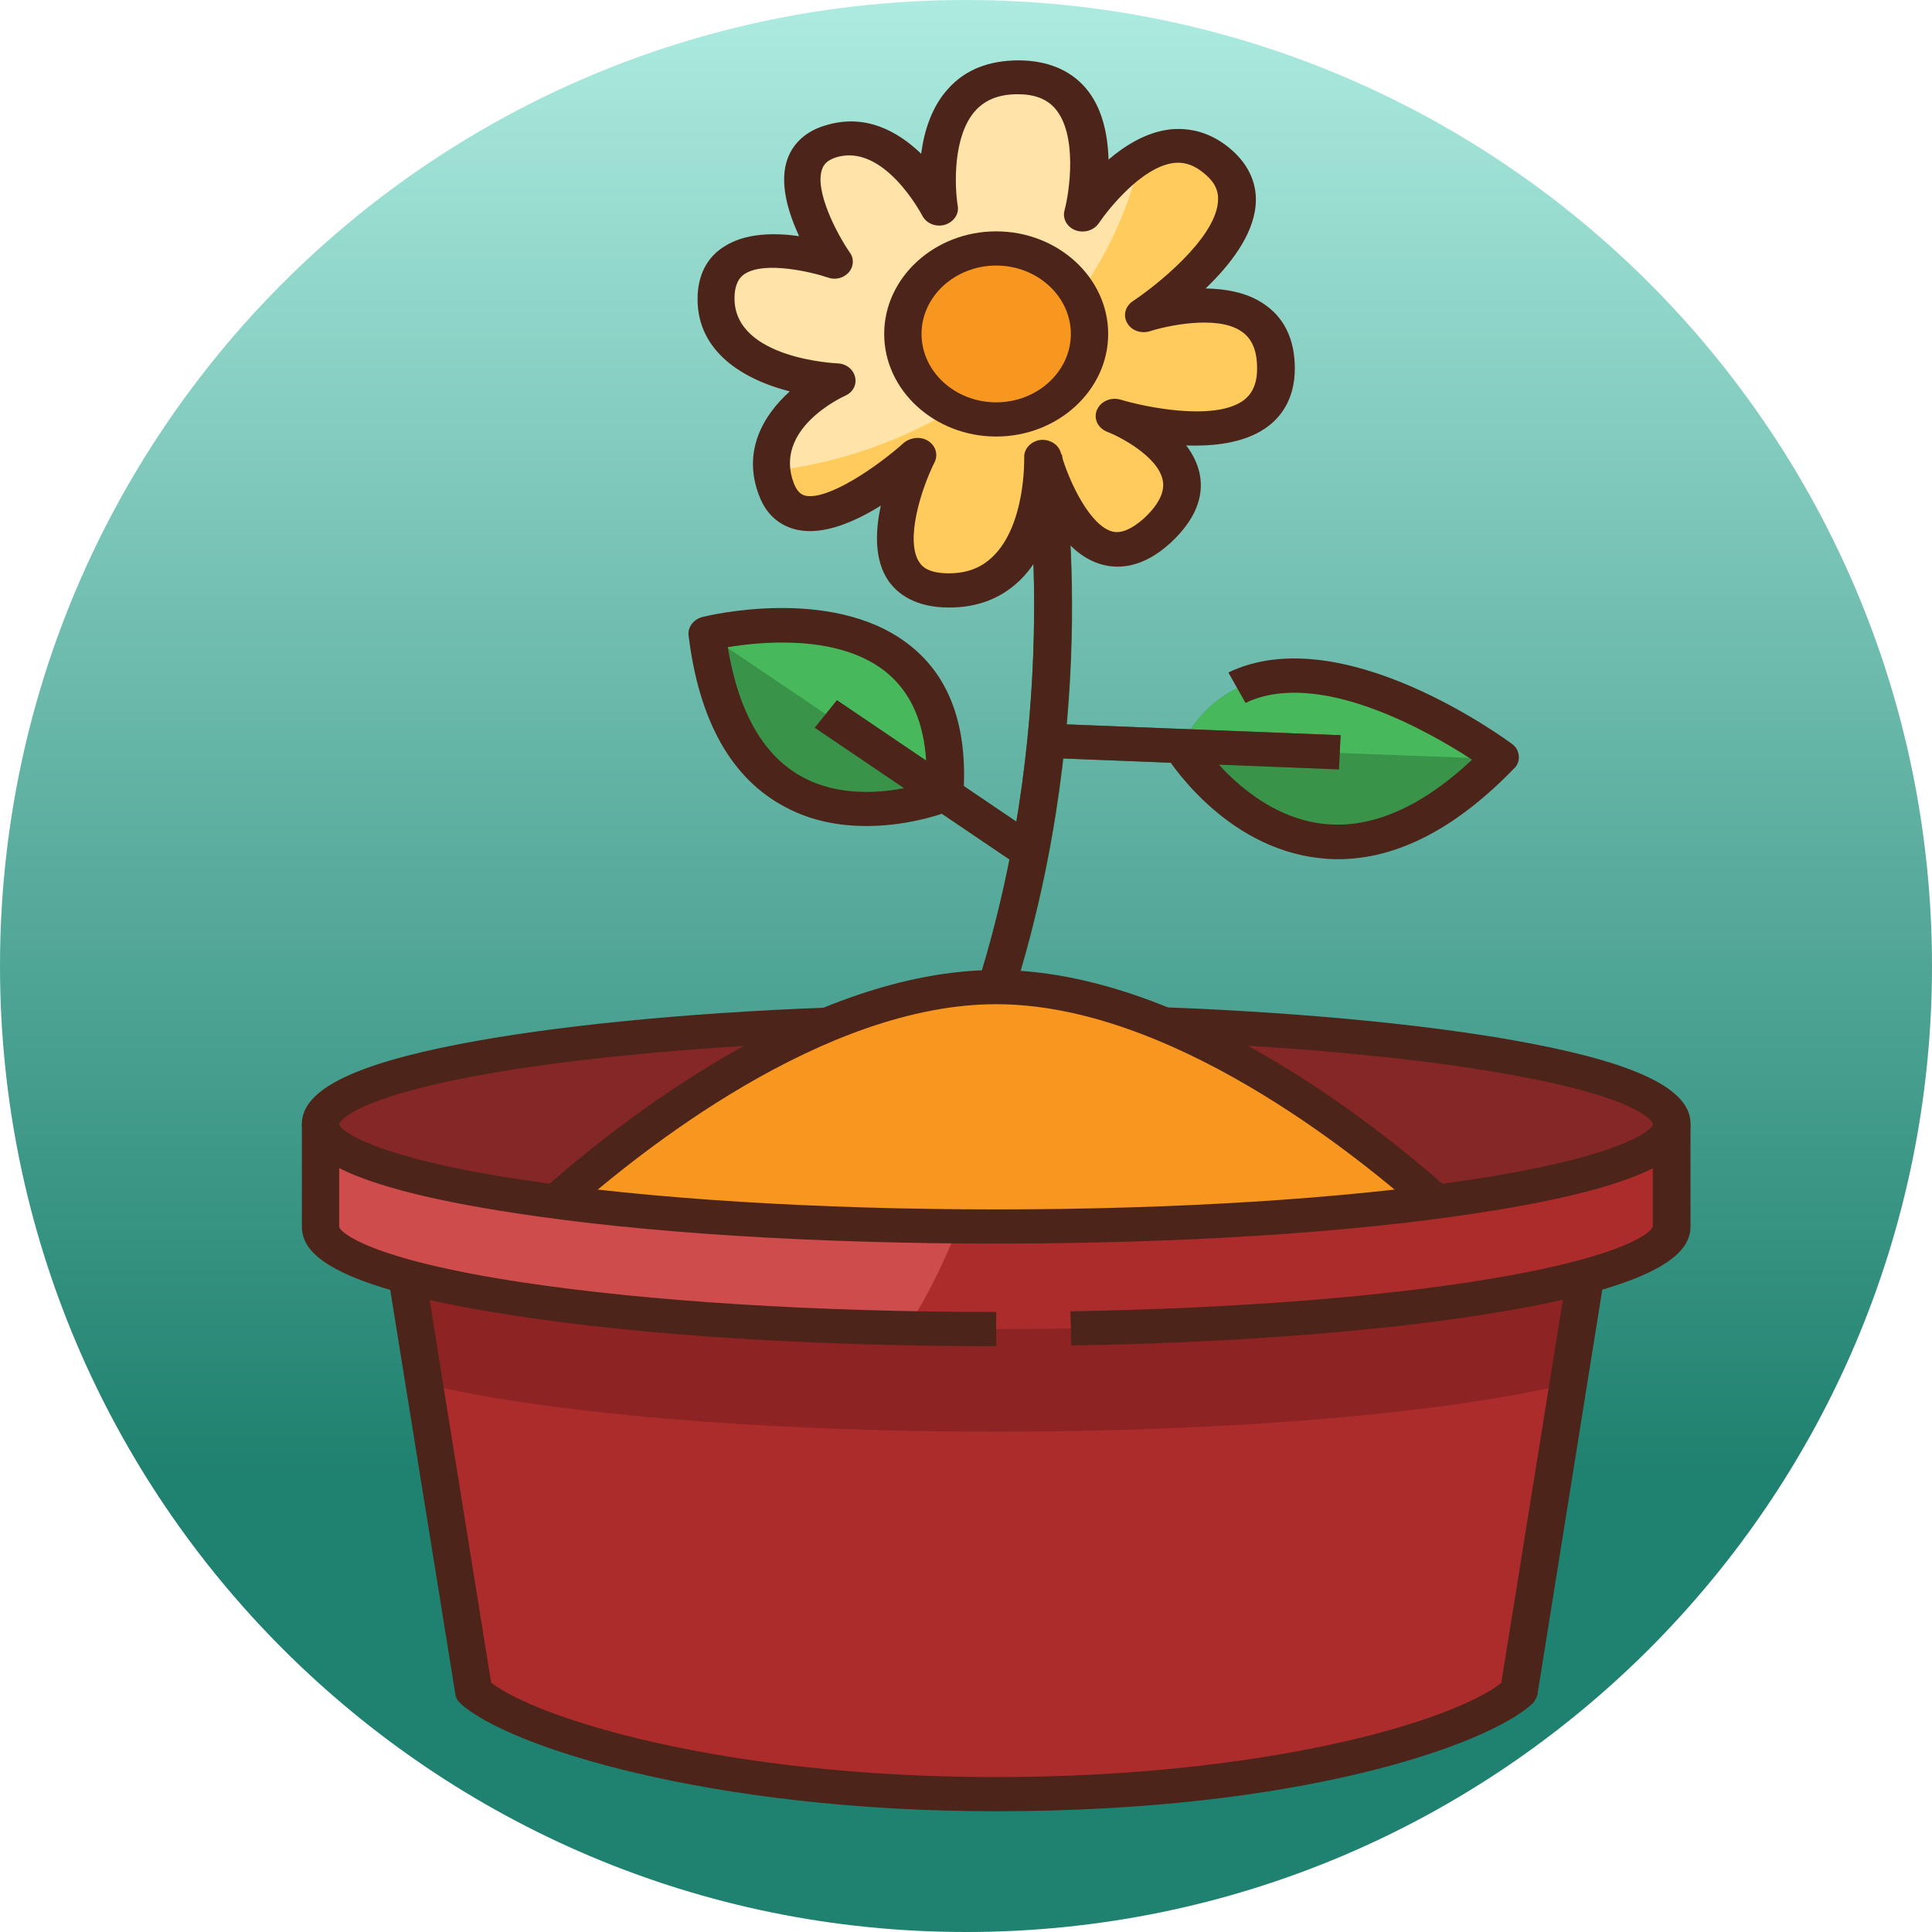 <svg width="96" height="96" viewBox="0 0 96 96" fill="none" xmlns="http://www.w3.org/2000/svg">
<path d="M48 96C74.51 96 96 74.51 96 48C96 21.49 74.51 0 48 0C21.49 0 0 21.49 0 48C0 74.51 21.49 96 48 96Z" fill="url(#paint0_linear)"/>
<path d="M35.125 31.496C35.125 31.496 47.756 28.335 46.94 39.482C46.94 39.482 36.627 43.73 35.125 31.496Z" fill="#399349"/>
<path d="M74.541 37.664C74.541 37.664 62.855 28.947 58.682 37.052C58.663 37.052 64.988 47.435 74.541 37.664Z" fill="#399349"/>
<path d="M35.125 31.496L46.94 39.482C47.756 28.318 35.125 31.496 35.125 31.496Z" fill="#47B85B"/>
<path d="M74.485 37.715C74.503 37.698 74.522 37.681 74.54 37.664C74.54 37.664 62.855 28.947 58.682 37.052C58.682 37.052 58.7 37.069 58.719 37.12L74.485 37.715Z" fill="#47B85B"/>
<path d="M41.588 34.794L51.699 41.637L50.597 43.003L40.486 36.16L41.588 34.794Z" fill="#2B6E37"/>
<path d="M51.808 35.948L66.613 36.532L66.533 38.23L51.728 37.646L51.808 35.948Z" fill="#2B6E37"/>
<path d="M50.131 50.102L48.351 49.627L48.61 48.811C52.895 35.115 50.947 22.949 50.929 22.83L50.78 21.997L52.617 21.742L52.765 22.575C52.858 23.085 54.805 35.217 50.41 49.27L50.131 50.102Z" fill="#2B6E37"/>
<path d="M79.178 60.943H19.823L23.533 84.053C25.573 85.922 35.163 89.15 49.501 89.15C63.839 89.15 73.243 86.092 75.468 84.053L79.178 60.943Z" fill="#AC2C2C"/>
<path d="M21.084 68.76C27.02 70.187 37.537 71.139 49.501 71.139C61.464 71.139 71.981 70.187 77.917 68.76L79.178 60.943H19.823L21.084 68.76Z" fill="#8D2323"/>
<path d="M49.5 50.748C30.952 50.748 15.928 53.025 15.928 55.846V60.943C15.928 63.764 30.952 66.041 49.5 66.041C68.049 66.041 83.073 63.764 83.073 60.943V55.846C83.073 53.025 68.049 50.748 49.5 50.748Z" fill="#AC2C2C"/>
<path fill-rule="evenodd" clip-rule="evenodd" d="M49.5 50.748C30.952 50.748 15.928 53.025 15.928 55.846V60.943C15.928 63.526 28.633 65.667 45.086 65.99C47.887 61.504 49.5 56.304 49.5 50.748Z" fill="#CE4C4C"/>
<path d="M49.5 60.943C68.042 60.943 83.073 58.661 83.073 55.846C83.073 53.03 68.042 50.748 49.5 50.748C30.959 50.748 15.928 53.03 15.928 55.846C15.928 58.661 30.959 60.943 49.5 60.943Z" fill="#862727"/>
<path d="M35.589 14.861C35.589 18.735 41.599 18.939 41.599 18.939C41.599 18.939 37.258 20.876 38.594 24.342C39.929 27.809 45.605 22.609 45.605 22.609C45.605 22.609 42.266 29.338 47.163 29.338C52.06 29.338 51.837 22.711 51.837 22.711C51.837 22.711 53.785 29.797 57.513 26.381C61.241 22.966 55.398 20.672 55.398 20.672C55.398 20.672 63.411 23.119 63.411 18.327C63.411 13.535 56.845 15.676 56.845 15.676C56.845 15.676 63.857 11.088 60.629 8.132C57.402 5.175 53.84 10.681 53.84 10.681C53.84 10.681 55.621 3.85 50.613 3.85C45.605 3.85 46.718 10.375 46.718 10.375C46.718 10.375 44.492 6.025 41.265 7.044C38.037 8.064 41.487 13.025 41.487 13.025C41.487 13.025 35.589 10.986 35.589 14.861V14.861Z" fill="#FFE3A8"/>
<path d="M71.35 59.72C65.489 60.484 57.847 60.943 49.5 60.943C41.154 60.943 33.512 60.484 27.65 59.72C30.006 57.63 35.218 53.365 41.172 50.918C43.88 49.797 46.718 49.066 49.519 49.066C52.32 49.066 55.158 49.813 57.866 50.918C63.783 53.365 69.013 57.63 71.35 59.72Z" fill="#F89720"/>
<path d="M56.845 15.676C56.845 15.676 63.857 11.088 60.629 8.132C59.275 6.891 57.847 7.146 56.66 7.86C54.824 16.016 47.478 22.32 38.352 23.408C38.39 23.713 38.464 24.019 38.594 24.359C39.929 27.826 45.605 22.626 45.605 22.626C45.605 22.626 42.266 29.355 47.163 29.355C52.06 29.355 51.837 22.728 51.837 22.728C51.837 22.728 53.785 29.814 57.513 26.398C61.241 22.983 55.398 20.689 55.398 20.689C55.398 20.689 63.411 23.119 63.411 18.327C63.411 13.535 56.845 15.676 56.845 15.676V15.676Z" fill="#FFCB5C"/>
<path d="M49.5 20.842C52.061 20.842 54.138 18.94 54.138 16.594C54.138 14.248 52.061 12.346 49.5 12.346C46.939 12.346 44.863 14.248 44.863 16.594C44.863 18.94 46.939 20.842 49.5 20.842Z" fill="#F89720"/>
<path d="M49.5 21.691C46.44 21.691 43.935 19.398 43.935 16.594C43.935 13.79 46.44 11.496 49.5 11.496C52.56 11.496 55.065 13.79 55.065 16.594C55.065 19.398 52.56 21.691 49.5 21.691ZM49.5 13.195C47.46 13.195 45.79 14.725 45.79 16.594C45.79 18.463 47.46 19.992 49.5 19.992C51.54 19.992 53.21 18.463 53.21 16.594C53.21 14.725 51.54 13.195 49.5 13.195Z" fill="#4D2419"/>
<path d="M47.163 30.188C45.438 30.188 44.584 29.474 44.158 28.879C43.434 27.843 43.49 26.398 43.768 25.124C42.489 25.922 40.931 26.602 39.632 26.33C39.002 26.194 38.167 25.803 37.722 24.631C36.868 22.422 37.926 20.638 39.243 19.448C37.035 18.888 34.661 17.545 34.661 14.861C34.661 13.382 35.385 12.618 35.997 12.244C37.054 11.564 38.519 11.564 39.706 11.734C39.168 10.562 38.686 9.049 39.15 7.843C39.447 7.078 40.077 6.517 40.968 6.246C42.989 5.6 44.622 6.534 45.772 7.639C45.92 6.517 46.291 5.294 47.144 4.376C47.979 3.459 49.147 3 50.613 3C52.022 3 53.172 3.476 53.933 4.359C54.786 5.345 55.046 6.704 55.083 7.928C55.918 7.214 56.975 6.568 58.125 6.432C58.922 6.347 60.109 6.449 61.278 7.52C62.094 8.268 62.484 9.202 62.391 10.205C62.261 11.717 61.093 13.195 59.906 14.334C60.889 14.351 61.909 14.521 62.743 15.065C63.801 15.744 64.339 16.849 64.339 18.31C64.339 19.958 63.522 20.859 62.818 21.318C61.76 22.014 60.313 22.184 58.941 22.133C59.256 22.541 59.497 23.017 59.609 23.527C59.85 24.699 59.368 25.855 58.162 26.976C56.789 28.233 55.584 28.267 54.805 28.064C53.729 27.792 52.913 26.942 52.301 25.99C51.985 27.01 51.484 28.064 50.65 28.862C49.722 29.746 48.554 30.188 47.163 30.188V30.188ZM45.605 21.759C45.79 21.759 45.976 21.81 46.124 21.912C46.495 22.15 46.625 22.592 46.439 22.966C45.753 24.342 44.956 26.908 45.697 27.962C45.79 28.098 46.068 28.488 47.144 28.488C48.016 28.488 48.721 28.233 49.296 27.69C50.984 26.109 50.891 22.762 50.891 22.728C50.872 22.303 51.225 21.929 51.688 21.861C52.152 21.81 52.597 22.082 52.709 22.49C53.117 23.951 54.174 26.143 55.287 26.415C55.714 26.517 56.233 26.296 56.827 25.77C57.568 25.09 57.902 24.427 57.772 23.849C57.531 22.677 55.639 21.691 55.009 21.453C54.545 21.267 54.322 20.791 54.508 20.366C54.693 19.941 55.194 19.72 55.676 19.856C56.845 20.213 60.239 20.927 61.723 19.941C62.224 19.601 62.465 19.075 62.465 18.31C62.465 17.409 62.206 16.798 61.649 16.441C60.425 15.642 57.921 16.203 57.142 16.458C56.697 16.594 56.214 16.424 56.01 16.05C55.788 15.676 55.918 15.217 56.289 14.963C57.401 14.232 60.351 11.904 60.518 10.052C60.573 9.542 60.388 9.1 59.943 8.709C59.423 8.234 58.885 8.03 58.329 8.098C56.752 8.285 55.083 10.375 54.601 11.088C54.359 11.445 53.877 11.598 53.451 11.445C53.024 11.292 52.783 10.867 52.894 10.46C53.154 9.491 53.543 6.687 52.431 5.396C52.022 4.92 51.41 4.682 50.576 4.682C49.667 4.682 48.999 4.937 48.498 5.464C47.311 6.738 47.441 9.338 47.589 10.222C47.664 10.646 47.385 11.037 46.94 11.173C46.495 11.292 46.031 11.105 45.827 10.714C45.809 10.681 43.917 7.061 41.524 7.826C41.06 7.979 40.931 8.2 40.856 8.387C40.448 9.457 41.598 11.649 42.229 12.55C42.452 12.855 42.414 13.263 42.173 13.535C41.914 13.824 41.505 13.926 41.135 13.79C40.393 13.535 38.037 12.957 37.017 13.603C36.887 13.688 36.497 13.943 36.497 14.827C36.497 17.834 41.561 18.055 41.617 18.055C42.043 18.072 42.396 18.344 42.489 18.735C42.581 19.126 42.377 19.499 41.988 19.669C41.839 19.737 38.408 21.318 39.447 24.019C39.651 24.546 39.91 24.597 40.022 24.631C41.135 24.869 43.602 23.187 44.937 21.98C45.122 21.844 45.364 21.759 45.605 21.759V21.759Z" fill="#4D2419"/>
<path d="M43.063 41.045C41.783 41.045 40.374 40.825 39.038 40.111C36.367 38.718 34.735 35.846 34.216 31.581C34.16 31.173 34.457 30.782 34.883 30.663C35.143 30.595 41.264 29.1 45.066 31.955C47.181 33.535 48.108 36.084 47.867 39.533C47.849 39.839 47.626 40.128 47.329 40.247C47.2 40.298 45.363 41.045 43.063 41.045V41.045ZM36.163 32.159C36.701 35.421 37.962 37.613 39.947 38.65C42.229 39.839 44.937 39.227 46.031 38.888C46.124 36.305 45.4 34.419 43.879 33.28C41.524 31.513 37.777 31.887 36.163 32.159Z" fill="#4D2419"/>
<path d="M66.472 42.694C66.175 42.694 65.897 42.677 65.618 42.643C60.777 42.15 57.977 37.63 57.865 37.443L59.479 36.611C59.498 36.645 61.946 40.553 65.823 40.944C68.16 41.181 70.626 40.111 73.149 37.749C71.09 36.407 65.526 33.178 61.89 34.928L61.037 33.416C66.639 30.714 74.781 36.712 75.134 36.967C75.338 37.12 75.449 37.324 75.468 37.562C75.486 37.8 75.412 38.021 75.227 38.191C72.314 41.199 69.384 42.694 66.472 42.694V42.694Z" fill="#4D2419"/>
<path d="M41.587 34.794L51.698 41.637L50.596 43.003L40.485 36.16L41.587 34.794Z" fill="#4D2419"/>
<path d="M51.807 35.948L66.612 36.532L66.532 38.23L51.727 37.646L51.807 35.948Z" fill="#4D2419"/>
<path d="M50.39 49.287L48.609 48.811C52.894 35.115 50.947 22.949 50.928 22.83L52.764 22.575C52.838 23.085 54.786 35.217 50.39 49.287Z" fill="#4D2419"/>
<path d="M49.5 61.793C40.486 61.793 31.99 61.266 25.61 60.281C16.094 58.836 15 57.069 15 55.846H16.855C16.855 56.135 18.394 57.477 25.907 58.615C32.194 59.567 40.578 60.094 49.5 60.094C58.422 60.094 66.787 59.567 73.094 58.615C80.606 57.477 82.145 56.135 82.145 55.846H84C84 57.069 82.906 58.836 73.39 60.281C67.01 61.266 58.514 61.793 49.5 61.793Z" fill="#4D2419"/>
<path d="M53.228 66.857L53.191 65.157C61.297 65.022 68.791 64.444 74.262 63.509C80.791 62.405 82.127 61.198 82.127 60.926V55.829C82.127 55.812 81.756 54.673 75.691 53.518C71.183 52.651 64.821 52.023 57.791 51.751L57.866 50.051C65.007 50.323 71.48 50.969 76.08 51.853C81.478 52.889 84 54.163 84 55.829V60.926C84 62.065 83.036 63.764 74.615 65.174C69.032 66.126 61.445 66.721 53.228 66.857V66.857Z" fill="#4D2419"/>
<path d="M49.5 66.891C40.486 66.891 31.99 66.364 25.61 65.378C16.094 63.934 15 62.167 15 60.943V55.846C15 54.181 17.504 52.906 22.883 51.87C27.465 50.986 33.919 50.34 41.042 50.068L41.116 51.768C34.086 52.039 27.743 52.668 23.254 53.535C17.226 54.707 16.855 55.829 16.855 55.846V60.943C16.855 61.232 18.394 62.575 25.907 63.713C32.194 64.665 40.578 65.191 49.5 65.191V66.891Z" fill="#4D2419"/>
<path d="M49.501 90C35.311 90 25.239 86.805 22.884 84.647C22.735 84.512 22.642 84.359 22.624 84.172L19.304 63.56L21.14 63.305L24.404 83.611C26.667 85.361 35.83 88.301 49.501 88.301C62.744 88.301 72.092 85.582 74.597 83.628L77.861 63.322L79.697 63.577L76.396 84.189C76.359 84.376 76.266 84.528 76.136 84.665C73.873 86.721 64.636 90 49.501 90Z" fill="#4D2419"/>
<path d="M70.719 60.332C67.195 57.205 58.051 49.898 49.5 49.898C40.949 49.898 31.824 57.188 28.299 60.315L27.001 59.091C30.692 55.812 40.282 48.199 49.5 48.199C58.719 48.199 68.308 55.829 71.999 59.108L70.719 60.332Z" fill="#4D2419"/>
<defs>
<linearGradient id="paint0_linear" x1="48" y1="0" x2="48" y2="96" gradientUnits="userSpaceOnUse">
<stop stop-color="#ADEBE0"/>
<stop offset="0.762" stop-color="#1F816F"/>
</linearGradient>
</defs>
</svg>
